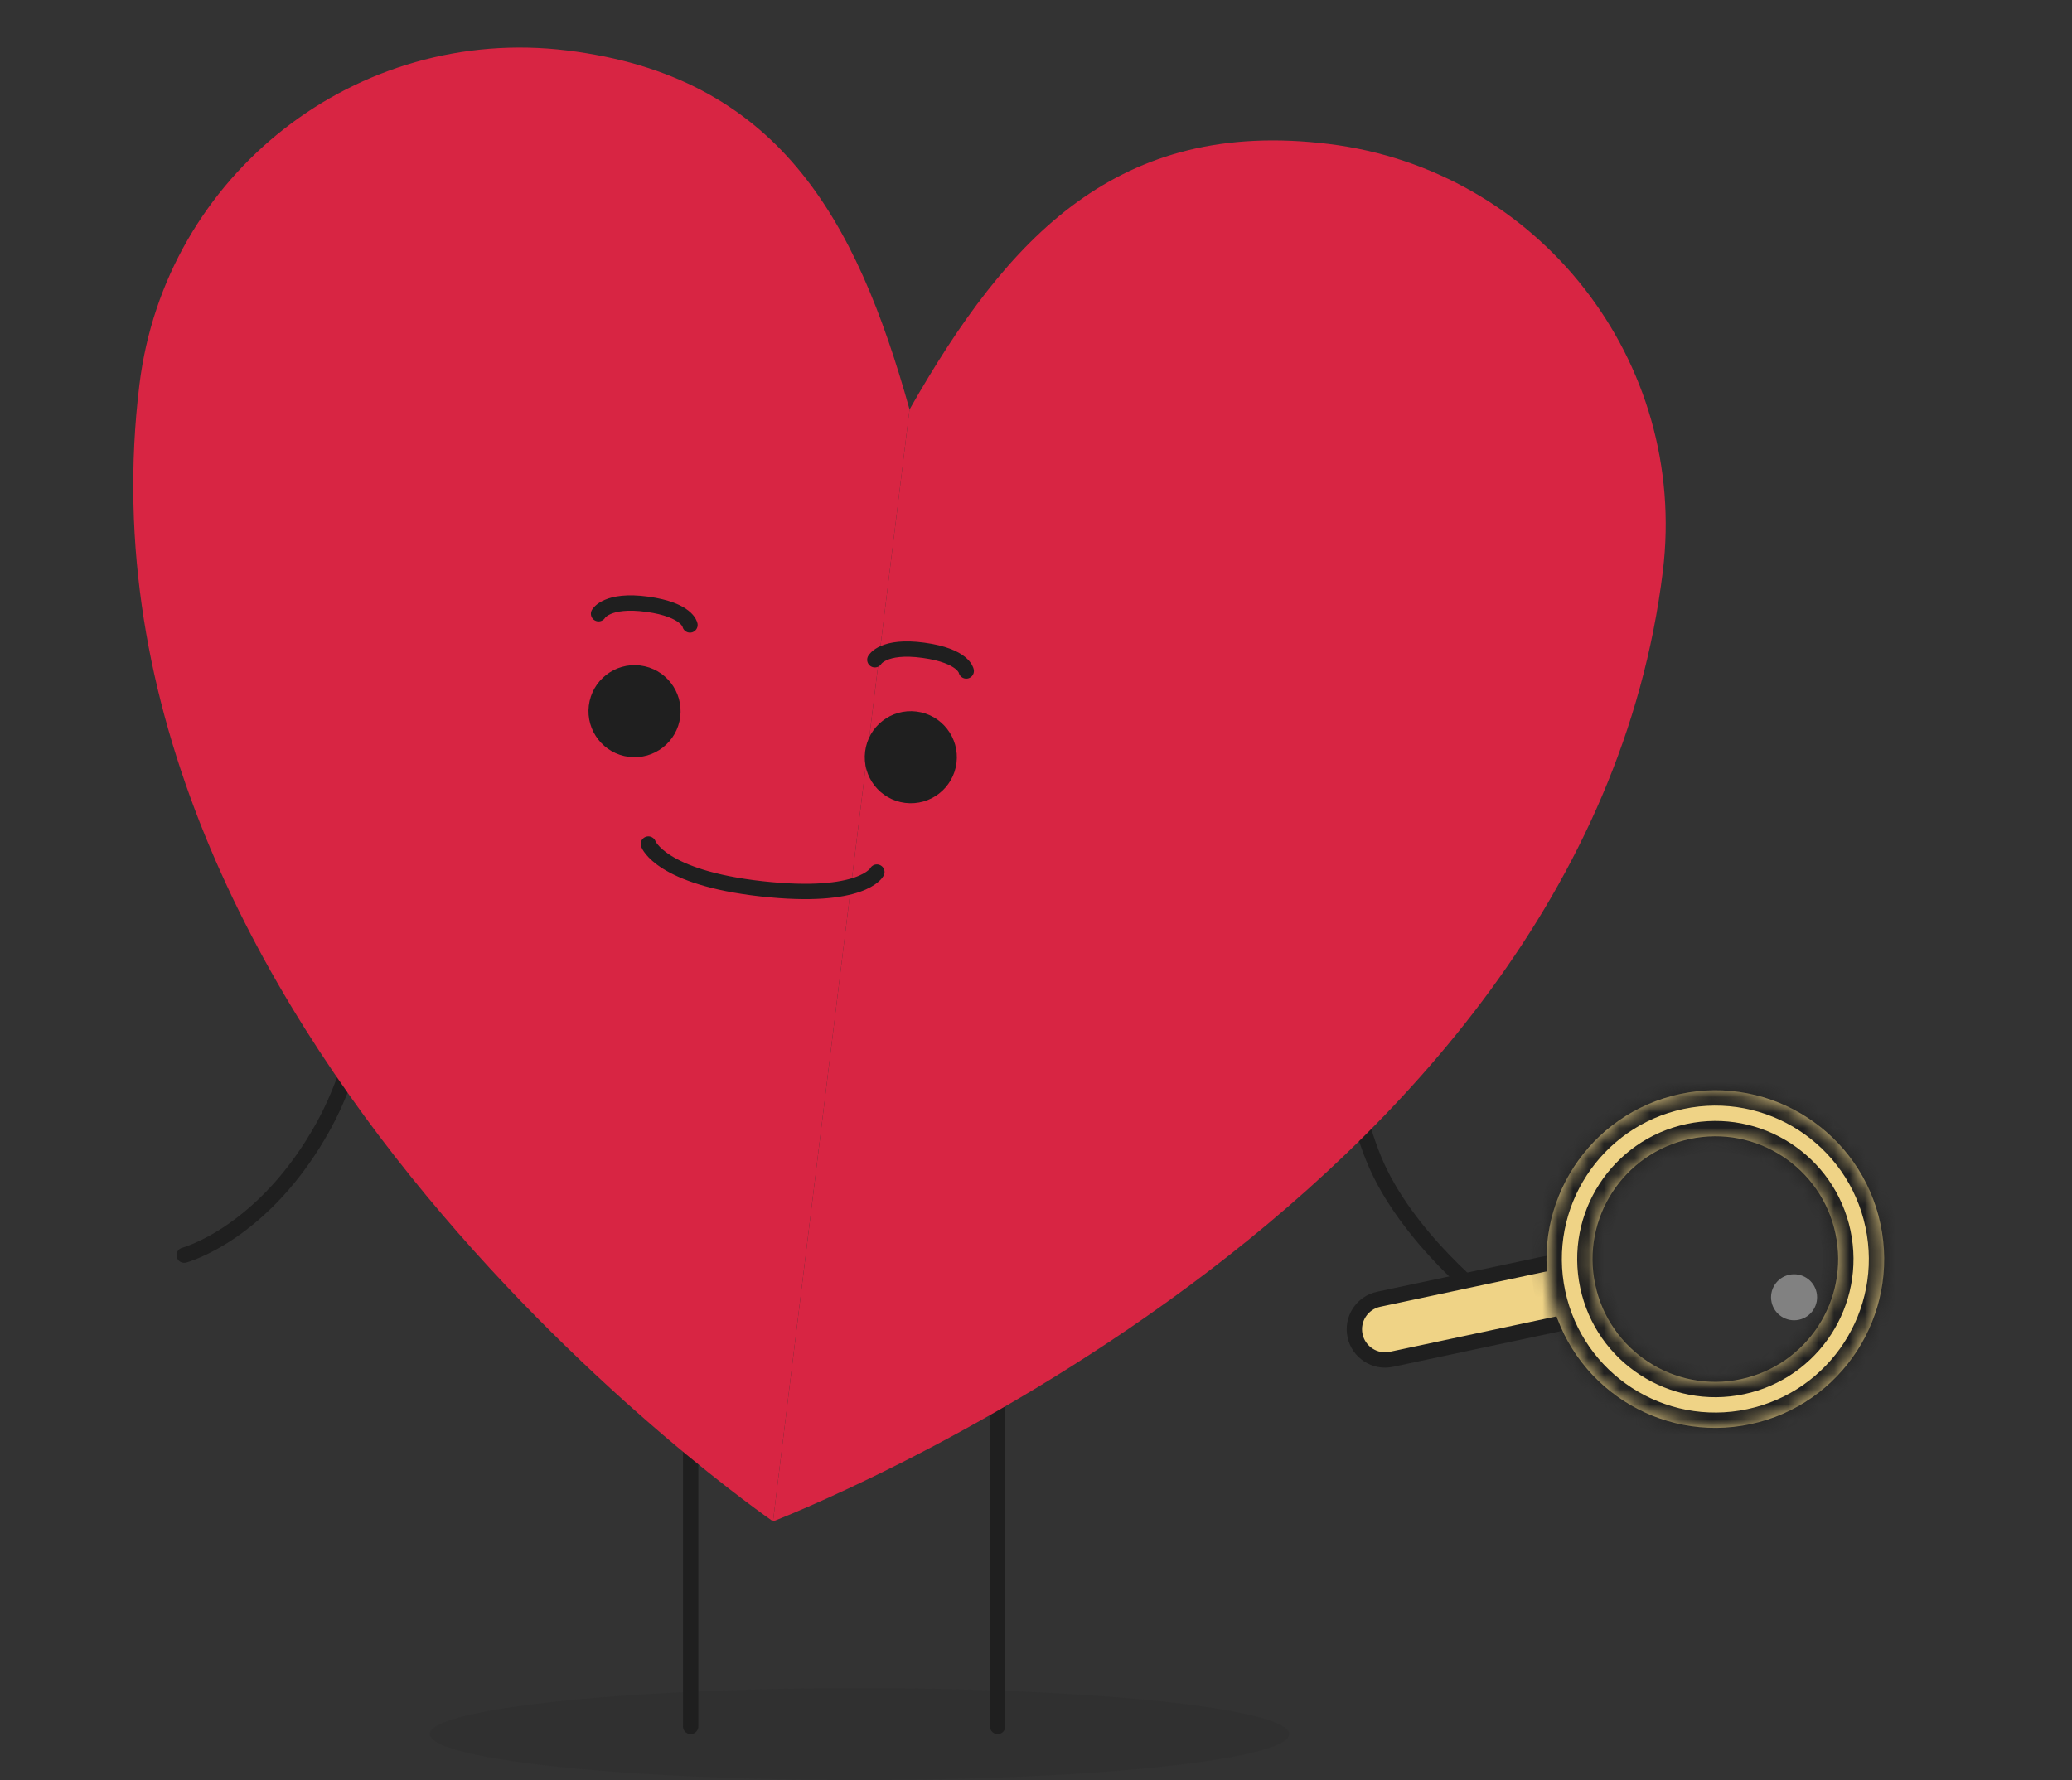 <svg width="135" height="116" viewBox="0 0 135 116" fill="none" xmlns="http://www.w3.org/2000/svg">
<rect x="0" y="0" width="135" height="116" fill="#333333" stroke="none"/>
<ellipse cx="56" cy="113" rx="28" ry="3" fill="#1E1E1E" fill-opacity="0.11"/>
<path d="M45 86V112.5" stroke="#1F1F1F" stroke-linecap="round"/>
<path d="M65 86V112.5" stroke="#1F1F1F" stroke-linecap="round"/>
<path d="M87.44 64.784C87.44 64.784 87.569 70.752 89.5 75.5C91.604 80.673 97.094 84.885 97.094 84.885" stroke="#1F1F1F" stroke-linecap="round"/>
<path d="M11.872 81.308C11.605 81.378 11.446 81.652 11.517 81.919C11.587 82.186 11.861 82.345 12.128 82.275L11.872 81.308ZM24.841 55.158C24.341 55.164 24.341 55.164 24.341 55.164C24.341 55.164 24.341 55.164 24.341 55.165C24.341 55.165 24.341 55.165 24.341 55.166C24.341 55.167 24.342 55.169 24.342 55.171C24.342 55.176 24.342 55.184 24.342 55.194C24.342 55.214 24.342 55.245 24.342 55.285C24.342 55.366 24.342 55.486 24.34 55.643C24.337 55.956 24.328 56.412 24.304 56.983C24.258 58.123 24.156 59.718 23.933 61.532C23.486 65.172 22.559 69.641 20.66 73.096L21.536 73.578C23.528 69.954 24.474 65.334 24.925 61.654C25.152 59.808 25.256 58.185 25.303 57.023C25.327 56.442 25.337 55.976 25.34 55.654C25.342 55.493 25.342 55.368 25.342 55.283C25.342 55.241 25.342 55.208 25.342 55.186C25.342 55.175 25.342 55.166 25.341 55.161C25.341 55.158 25.341 55.155 25.341 55.154C25.341 55.153 25.341 55.152 25.341 55.152C25.341 55.152 25.341 55.151 25.341 55.151C25.341 55.151 25.341 55.151 24.841 55.158ZM20.66 73.096C18.754 76.562 16.535 78.619 14.806 79.806C13.941 80.401 13.197 80.779 12.674 81.007C12.413 81.122 12.207 81.198 12.069 81.245C12 81.269 11.948 81.285 11.915 81.296C11.898 81.3 11.886 81.304 11.879 81.306C11.875 81.307 11.873 81.308 11.872 81.308C11.871 81.308 11.871 81.308 11.871 81.308C11.871 81.308 11.871 81.308 11.871 81.308C11.871 81.308 11.872 81.308 11.872 81.308C11.872 81.308 11.872 81.308 12 81.791C12.128 82.275 12.128 82.275 12.128 82.275C12.128 82.275 12.129 82.274 12.129 82.274C12.129 82.274 12.13 82.274 12.131 82.274C12.132 82.273 12.134 82.273 12.136 82.273C12.139 82.272 12.145 82.27 12.151 82.268C12.164 82.265 12.181 82.26 12.204 82.253C12.249 82.239 12.312 82.219 12.393 82.191C12.556 82.136 12.787 82.049 13.074 81.924C13.649 81.673 14.45 81.265 15.373 80.631C17.22 79.361 19.55 77.191 21.536 73.578L20.66 73.096Z" fill="#1F1F1F"/>
<path d="M108.34 37.241C103.221 78.928 50.365 99.137 50.365 99.137C50.365 99.137 57.578 40.386 59.261 26.681C65.686 15.38 72.869 7.698 86.573 9.381C100.277 11.064 110.023 23.537 108.34 37.241Z" fill="#D82543"/>
<path d="M9.085 25.055C3.906 67.238 50.365 99.137 50.365 99.137C50.365 99.137 57.578 40.386 59.261 26.681C55.761 14.162 50.65 4.97 36.946 3.288C23.241 1.605 10.768 11.35 9.085 25.055Z" fill="#D82543"/>
<circle cx="41.343" cy="46.343" r="3" transform="rotate(7 41.343 46.343)" fill="#1F1F1F"/>
<circle cx="59.343" cy="49.343" r="3" transform="rotate(7 59.343 49.343)" fill="#1F1F1F"/>
<path d="M42.244 55C42.244 55 43.03 57.186 49.617 57.918C56.205 58.65 57.132 56.828 57.132 56.828" stroke="#1F1F1F" stroke-linecap="round"/>
<path d="M39 39.993C39 39.993 39.542 39.014 42.169 39.375C44.795 39.736 44.955 40.724 44.955 40.724" stroke="#1F1F1F" stroke-linecap="round"/>
<path d="M57 42.993C57 42.993 57.542 42.014 60.169 42.375C62.795 42.736 62.955 43.724 62.955 43.724" stroke="#1F1F1F" stroke-linecap="round"/>
<path d="M89.828 84.664L100.587 82.377C101.668 82.148 102.73 82.837 102.959 83.918C103.189 84.998 102.499 86.06 101.419 86.29L90.659 88.577C89.579 88.807 88.517 88.117 88.287 87.037C88.057 85.956 88.747 84.894 89.828 84.664Z" fill="#EFD386" stroke="#1F1F1F" stroke-linecap="round"/>
<mask id="path-13-inside-1_11_127" fill="white">
<path fill-rule="evenodd" clip-rule="evenodd" d="M101.003 84.334C102.266 90.276 108.107 94.069 114.05 92.806C119.992 91.543 123.785 85.702 122.522 79.76C121.259 73.817 115.418 70.024 109.476 71.287C103.533 72.55 99.74 78.391 101.003 84.334ZM103.937 83.71C104.856 88.032 109.104 90.79 113.426 89.872C117.748 88.953 120.506 84.705 119.588 80.383C118.669 76.062 114.421 73.303 110.099 74.222C105.778 75.14 103.019 79.388 103.937 83.71Z"/>
</mask>
<path fill-rule="evenodd" clip-rule="evenodd" d="M101.003 84.334C102.266 90.276 108.107 94.069 114.05 92.806C119.992 91.543 123.785 85.702 122.522 79.76C121.259 73.817 115.418 70.024 109.476 71.287C103.533 72.55 99.74 78.391 101.003 84.334ZM103.937 83.71C104.856 88.032 109.104 90.79 113.426 89.872C117.748 88.953 120.506 84.705 119.588 80.383C118.669 76.062 114.421 73.303 110.099 74.222C105.778 75.14 103.019 79.388 103.937 83.71Z" fill="#EFD386"/>
<path d="M113.842 91.828C108.44 92.976 103.129 89.528 101.981 84.126L100.025 84.542C101.403 91.024 107.775 95.162 114.258 93.784L113.842 91.828ZM121.544 79.968C122.692 85.37 119.244 90.68 113.842 91.828L114.258 93.784C120.74 92.406 124.878 86.034 123.5 79.552L121.544 79.968ZM109.683 72.265C115.086 71.117 120.396 74.565 121.544 79.968L123.5 79.552C122.122 73.069 115.75 68.931 109.268 70.309L109.683 72.265ZM101.981 84.126C100.833 78.724 104.281 73.413 109.683 72.265L109.268 70.309C102.785 71.687 98.647 78.059 100.025 84.542L101.981 84.126ZM113.218 88.894C109.436 89.698 105.719 87.284 104.916 83.502L102.959 83.918C103.993 88.78 108.772 91.883 113.634 90.85L113.218 88.894ZM118.61 80.591C119.413 84.373 116.999 88.09 113.218 88.894L113.634 90.85C118.496 89.817 121.599 85.037 120.566 80.175L118.61 80.591ZM110.307 75.2C114.089 74.396 117.806 76.81 118.61 80.591L120.566 80.175C119.532 75.314 114.753 72.21 109.891 73.243L110.307 75.2ZM104.916 83.502C104.112 79.721 106.526 76.003 110.307 75.2L109.891 73.243C105.029 74.277 101.926 79.056 102.959 83.918L104.916 83.502Z" fill="#1F1F1F" mask="url(#path-13-inside-1_11_127)"/>
<circle cx="116.892" cy="84.535" r="1.5" transform="rotate(78 116.892 84.535)" fill="white" fill-opacity="0.38"/>
</svg>
